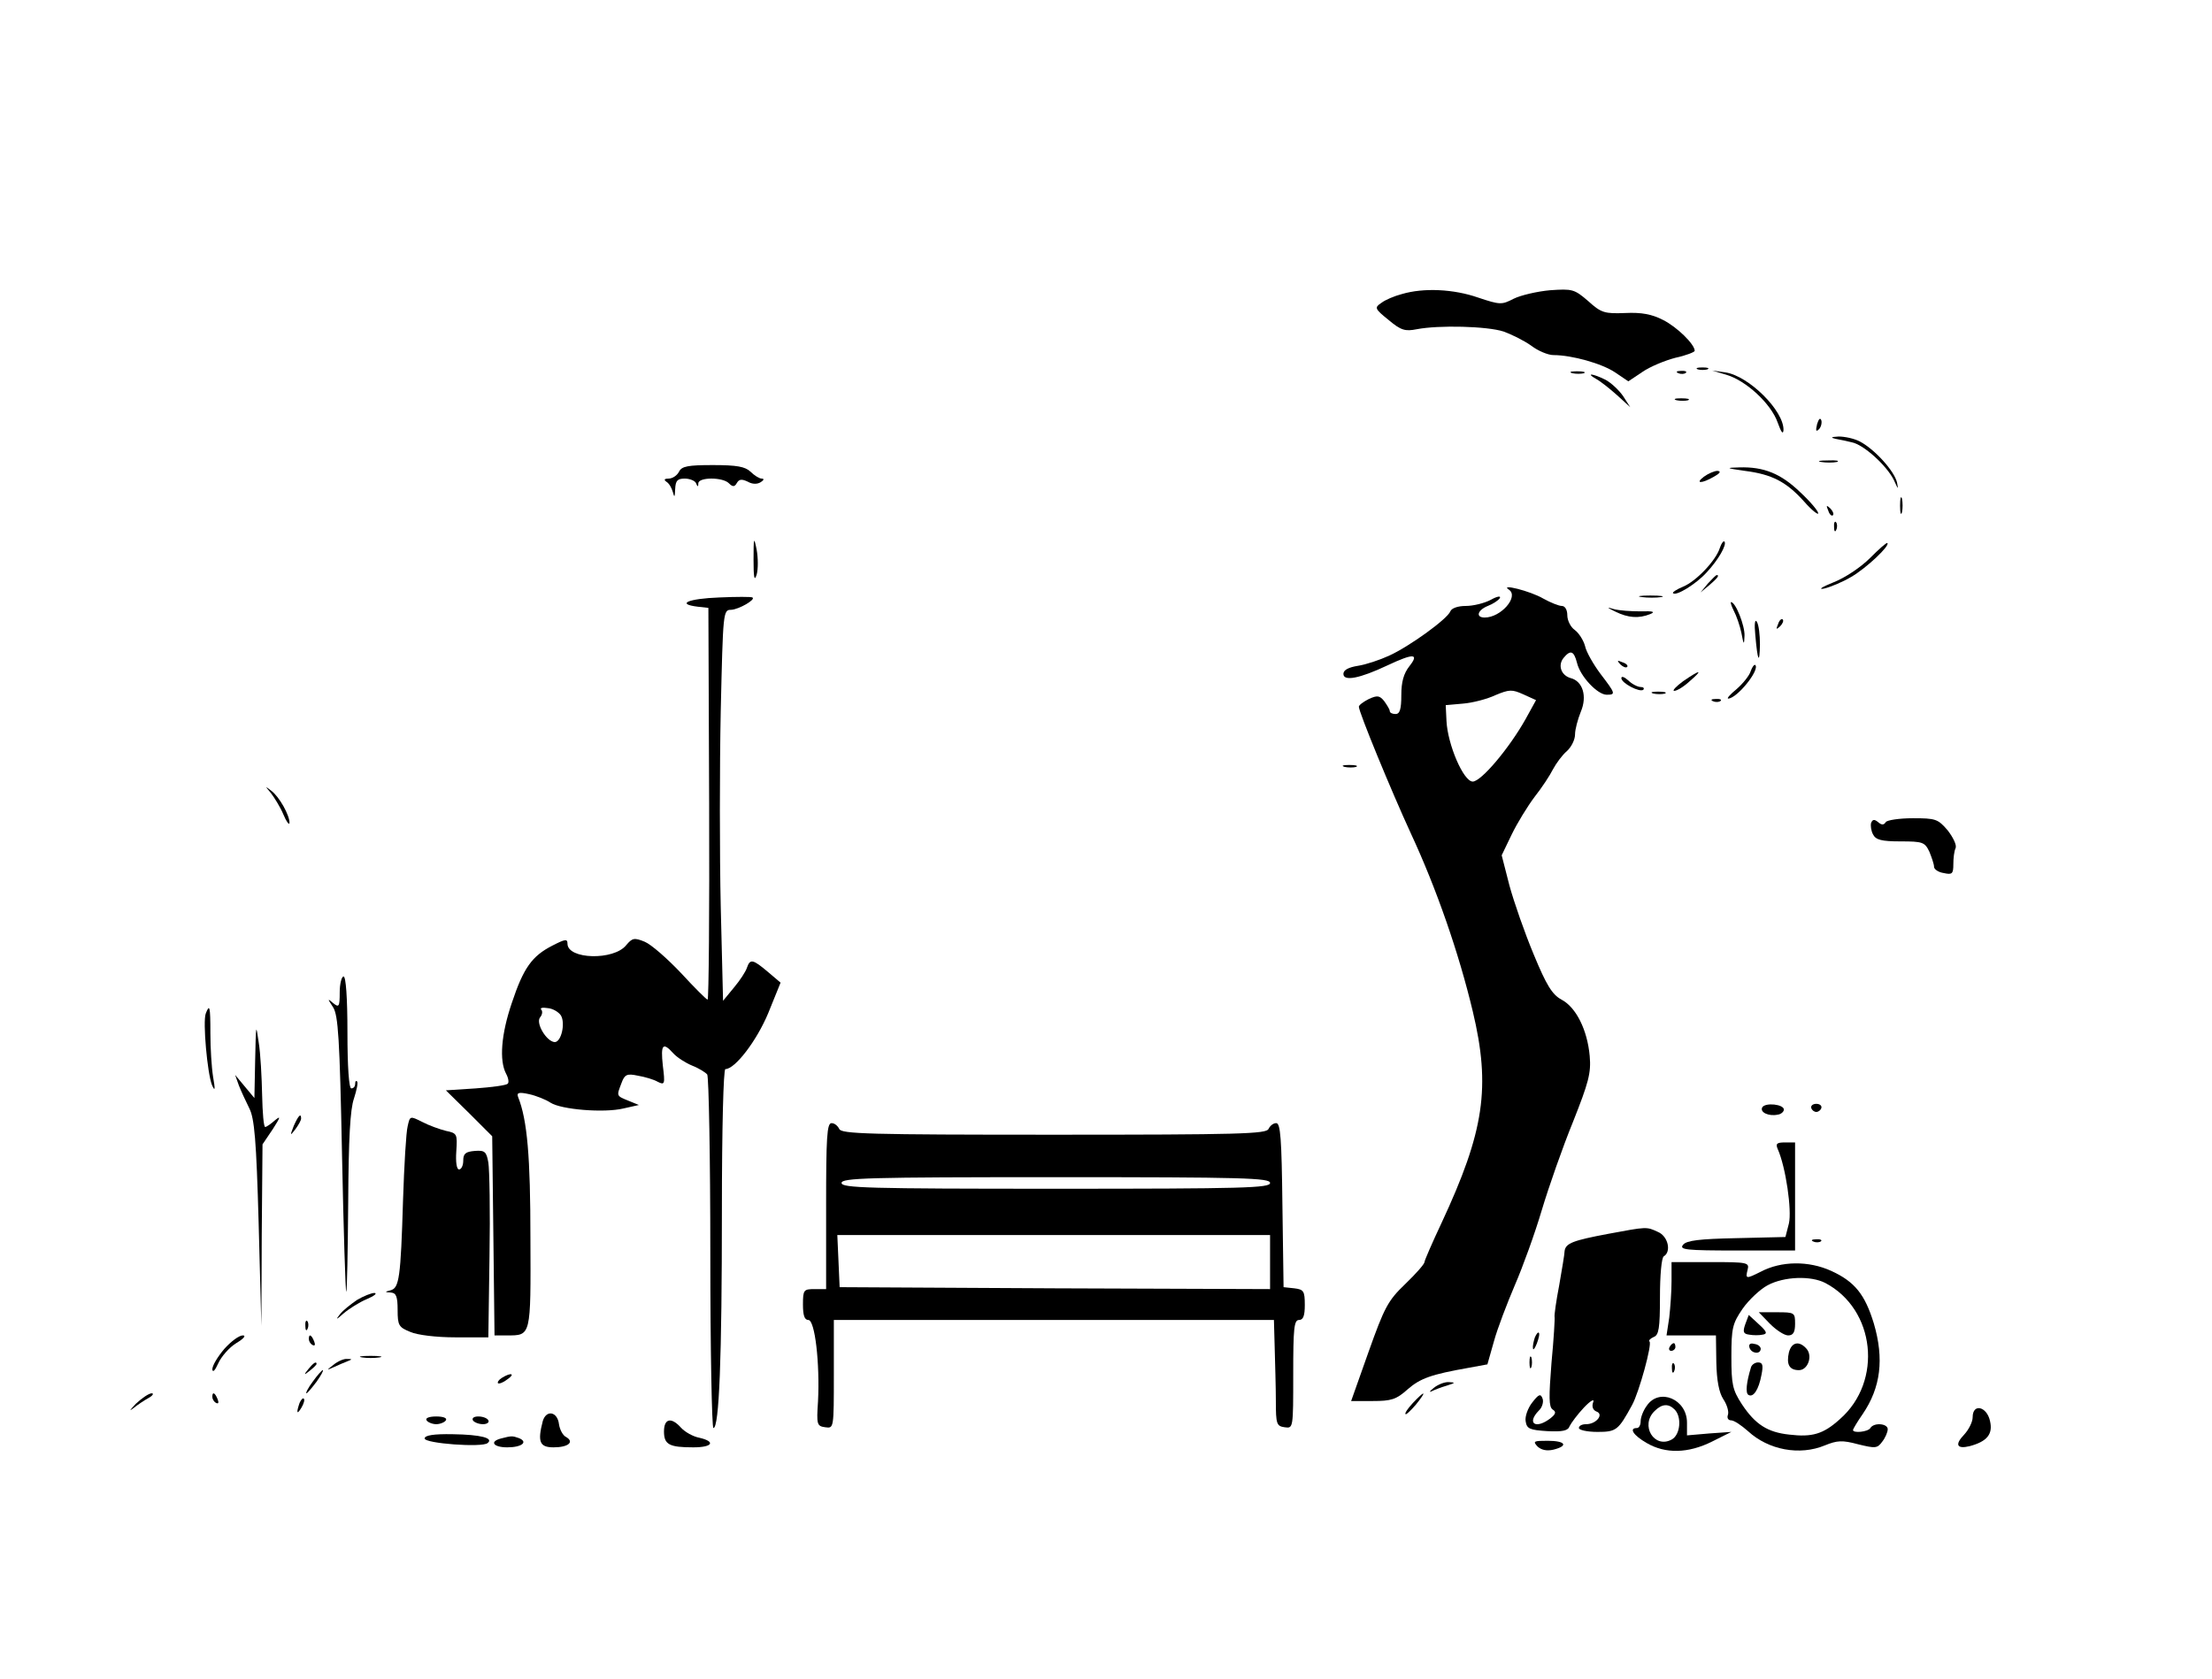 <?xml version="1.0" standalone="no"?>
<!DOCTYPE svg PUBLIC "-//W3C//DTD SVG 20010904//EN"
 "http://www.w3.org/TR/2001/REC-SVG-20010904/DTD/svg10.dtd">
<svg version="1.0" xmlns="http://www.w3.org/2000/svg"
 width="573pt" height="435pt" viewBox="0 0 573 435"
 preserveAspectRatio="xMidYMid meet">

<g transform="translate(0,435) scale(0.1,-0.1)"
fill="#000000" stroke="none">
<path d="M3631 3588 c-19 -5 -43 -15 -53 -23 -18 -12 -17 -15 19 -44 32 -27
43 -30 73 -24 57 11 182 8 225 -6 22 -8 54 -24 72 -37 17 -13 43 -24 57 -24
48 0 126 -22 160 -45 l34 -23 36 24 c20 14 59 30 86 37 28 6 50 15 50 18 0 17
-46 62 -82 80 -29 15 -56 20 -98 18 -53 -2 -62 0 -96 31 -36 31 -41 32 -99 28
-33 -3 -76 -13 -94 -22 -31 -16 -35 -16 -92 3 -63 22 -141 26 -198 9z"/>
<path d="M4398 3393 c6 -2 18 -2 25 0 6 3 1 5 -13 5 -14 0 -19 -2 -12 -5z"/>
<path d="M4073 3383 c9 -2 23 -2 30 0 6 3 -1 5 -18 5 -16 0 -22 -2 -12 -5z"/>
<path d="M4348 3383 c7 -3 16 -2 19 1 4 3 -2 6 -13 5 -11 0 -14 -3 -6 -6z"/>
<path d="M4472 3379 c51 -15 116 -75 133 -124 9 -25 14 -32 15 -19 1 50 -90
140 -150 149 l-35 5 37 -11z"/>
<path d="M4135 3368 c11 -6 35 -25 54 -42 l34 -31 -18 28 c-10 15 -31 35 -46
43 -32 16 -54 19 -24 2z"/>
<path d="M4343 3313 c9 -2 23 -2 30 0 6 3 -1 5 -18 5 -16 0 -22 -2 -12 -5z"/>
<path d="M4707 3251 c-4 -17 -3 -21 5 -13 5 5 8 16 6 23 -3 8 -7 3 -11 -10z"/>
<path d="M4755 3213 c11 -2 30 -6 42 -9 31 -6 91 -61 109 -98 11 -24 12 -26 8
-6 -7 30 -58 86 -96 106 -15 8 -40 13 -55 13 -20 -1 -22 -3 -8 -6z"/>
<path d="M4718 3153 c12 -2 30 -2 40 0 9 3 -1 5 -23 4 -22 0 -30 -2 -17 -4z"/>
<path d="M1759 3128 c-5 -10 -17 -18 -27 -18 -11 0 -13 -3 -6 -8 7 -4 14 -16
17 -27 4 -15 5 -14 6 8 1 22 6 27 25 27 13 0 27 -6 29 -12 4 -10 6 -10 6 0 1
16 63 16 79 0 10 -10 15 -10 21 1 6 10 13 10 28 3 12 -7 25 -7 34 -1 8 5 9 9
2 9 -6 0 -19 8 -29 18 -14 13 -35 17 -97 17 -65 0 -81 -3 -88 -17z"/>
<path d="M4520 3130 c70 -9 107 -28 153 -79 20 -23 37 -36 37 -31 0 6 -21 31
-47 55 -50 48 -94 66 -158 64 -36 -1 -34 -2 15 -9z"/>
<path d="M4414 3115 c-24 -18 -7 -19 26 0 16 9 19 14 9 15 -8 0 -24 -7 -35
-15z"/>
<path d="M4922 3040 c0 -19 2 -27 5 -17 2 9 2 25 0 35 -3 9 -5 1 -5 -18z"/>
<path d="M4736 3027 c3 -10 9 -15 12 -12 3 3 0 11 -7 18 -10 9 -11 8 -5 -6z"/>
<path d="M4751 2984 c0 -11 3 -14 6 -6 3 7 2 16 -1 19 -3 4 -6 -2 -5 -13z"/>
<path d="M1952 2900 c0 -46 2 -58 8 -39 4 14 4 43 0 65 -7 35 -8 32 -8 -26z"/>
<path d="M4455 2930 c-10 -32 -61 -86 -95 -100 -17 -7 -29 -15 -26 -17 8 -8
60 24 87 54 30 32 53 72 46 80 -3 2 -8 -5 -12 -17z"/>
<path d="M4844 2904 c-23 -23 -64 -51 -95 -63 -30 -12 -40 -19 -24 -16 17 4
48 17 70 30 40 23 102 82 94 88 -2 2 -22 -16 -45 -39z"/>
<path d="M4424 2838 l-19 -23 23 19 c21 18 27 26 19 26 -2 0 -12 -10 -23 -22z"/>
<path d="M3909 2822 c26 -18 -21 -72 -63 -72 -24 0 -19 19 8 30 13 5 27 14 31
20 4 7 -7 5 -23 -4 -17 -9 -46 -16 -65 -16 -21 0 -37 -6 -40 -14 -8 -20 -106
-91 -159 -115 -24 -11 -60 -23 -80 -26 -25 -4 -38 -11 -38 -21 0 -20 42 -12
114 22 68 32 83 31 57 -2 -15 -19 -21 -41 -21 -75 0 -37 -4 -49 -15 -49 -8 0
-15 3 -15 8 0 4 -7 15 -14 25 -12 15 -18 16 -40 6 -14 -7 -26 -16 -26 -20 0
-14 83 -216 135 -329 66 -142 124 -309 160 -460 47 -197 30 -311 -81 -549 -24
-51 -44 -97 -44 -101 0 -5 -22 -30 -50 -57 -45 -43 -54 -61 -95 -176 l-45
-127 56 0 c48 0 61 4 90 30 33 29 62 39 158 56 l49 9 17 60 c9 33 34 98 54
145 20 46 52 134 70 195 18 60 54 163 81 229 40 101 47 126 43 170 -6 67 -35
126 -73 146 -24 13 -39 37 -72 117 -23 55 -51 135 -63 179 l-20 78 26 54 c14
29 41 73 59 97 19 24 40 56 48 72 8 15 24 37 36 47 12 11 21 30 21 43 0 13 7
39 15 59 17 40 5 79 -26 87 -25 7 -34 33 -19 52 18 22 27 19 35 -12 8 -35 53
-83 77 -83 24 0 23 3 -16 54 -18 24 -37 57 -40 72 -4 15 -16 34 -27 42 -10 7
-19 24 -19 38 0 14 -6 24 -14 24 -8 0 -30 9 -48 19 -34 20 -115 40 -89 23z
m43 -335 c-42 -75 -115 -162 -137 -162 -24 0 -65 96 -68 157 l-2 41 45 4 c25
2 63 12 84 22 36 15 43 15 72 2 l33 -15 -27 -49z"/>
<path d="M1863 2802 c-80 -3 -113 -17 -55 -24 l27 -3 2 -507 c1 -280 -1 -508
-4 -508 -3 0 -34 31 -69 69 -35 37 -77 74 -94 81 -27 11 -32 10 -48 -9 -32
-40 -152 -37 -152 4 0 13 -6 12 -39 -5 -53 -27 -75 -58 -105 -148 -28 -82 -33
-150 -15 -184 6 -11 8 -23 4 -26 -4 -4 -41 -9 -83 -12 l-77 -5 60 -59 60 -60
3 -258 3 -258 32 0 c63 0 62 -4 61 252 0 211 -8 306 -32 366 -4 11 2 13 29 7
18 -4 43 -14 55 -22 28 -18 139 -27 189 -15 l40 9 -27 11 c-32 13 -31 12 -18
46 8 22 14 25 42 19 18 -3 42 -10 52 -16 18 -9 19 -6 13 42 -6 55 0 62 27 32
10 -11 32 -25 49 -32 18 -7 35 -18 39 -23 4 -6 8 -215 8 -463 0 -249 4 -453 8
-453 15 0 22 181 22 563 0 215 4 367 9 367 25 0 81 73 111 145 l32 79 -33 28
c-39 33 -46 34 -54 11 -3 -10 -18 -33 -34 -52 l-28 -34 -6 244 c-3 134 -3 362
0 507 6 257 6 262 27 262 20 1 65 27 55 32 -2 2 -41 2 -86 0z m-410 -1083 c12
-20 1 -69 -16 -69 -21 1 -50 49 -38 64 6 7 7 16 3 20 -4 5 4 6 17 4 13 -1 28
-10 34 -19z"/>
<path d="M4253 2803 c15 -2 37 -2 50 0 12 2 0 4 -28 4 -27 0 -38 -2 -22 -4z"/>
<path d="M4491 2768 c7 -13 16 -39 20 -58 6 -32 7 -32 8 -7 1 26 -23 87 -35
87 -2 0 1 -10 7 -22z"/>
<path d="M4185 2765 c33 -16 60 -18 90 -6 14 6 7 8 -25 7 -25 0 -56 2 -70 6
-19 6 -18 4 5 -7z"/>
<path d="M4547 2704 c6 -68 11 -77 12 -24 0 25 -3 51 -8 59 -5 8 -7 -5 -4 -35z"/>
<path d="M4606 2733 c-6 -14 -5 -15 5 -6 7 7 10 15 7 18 -3 3 -9 -2 -12 -12z"/>
<path d="M4197 2629 c7 -7 15 -10 18 -7 3 3 -2 9 -12 12 -14 6 -15 5 -6 -5z"/>
<path d="M4535 2611 c-3 -11 -20 -32 -36 -46 -17 -14 -27 -25 -22 -25 23 1 82
74 70 87 -3 2 -8 -5 -12 -16z"/>
<path d="M4360 2585 c-19 -14 -29 -25 -23 -25 7 0 25 11 40 25 36 31 28 31
-17 0z"/>
<path d="M4200 2593 c0 -13 48 -38 57 -30 3 4 0 7 -7 7 -7 0 -22 7 -32 17 -10
9 -18 12 -18 6z"/>
<path d="M4283 2553 c9 -2 23 -2 30 0 6 3 -1 5 -18 5 -16 0 -22 -2 -12 -5z"/>
<path d="M4438 2533 c7 -3 16 -2 19 1 4 3 -2 6 -13 5 -11 0 -14 -3 -6 -6z"/>
<path d="M3483 2363 c9 -2 23 -2 30 0 6 3 -1 5 -18 5 -16 0 -22 -2 -12 -5z"/>
<path d="M702 2295 c9 -12 24 -36 32 -55 8 -19 15 -29 16 -22 0 20 -26 67 -47
83 -17 13 -17 13 -1 -6z"/>
<path d="M4847 2218 c-2 -7 0 -21 5 -30 7 -14 22 -18 71 -18 58 0 63 -2 75
-27 6 -15 12 -32 12 -39 0 -6 11 -14 25 -16 22 -5 25 -2 25 23 0 15 2 34 6 42
3 8 -7 28 -21 46 -25 29 -31 31 -90 31 -35 0 -67 -5 -70 -10 -5 -8 -11 -8 -20
0 -10 8 -14 7 -18 -2z"/>
<path d="M880 1779 c0 -38 -2 -40 -17 -28 -15 13 -15 12 0 -11 13 -21 17 -79
23 -383 4 -196 9 -356 11 -354 2 2 4 107 5 233 1 164 5 240 15 268 7 22 11 41
8 44 -3 3 -5 0 -5 -6 0 -7 -4 -12 -10 -12 -6 0 -10 55 -10 145 0 90 -4 145
-10 145 -5 0 -10 -19 -10 -41z"/>
<path d="M533 1724 c-8 -21 4 -154 16 -185 8 -18 9 -13 3 21 -4 25 -7 75 -7
113 0 70 -2 77 -12 51z"/>
<path d="M661 1605 l-2 -100 -25 30 -25 30 10 -28 c6 -15 18 -41 27 -59 13
-26 18 -81 24 -297 l7 -266 1 235 2 235 27 40 c19 30 21 35 6 23 -11 -10 -23
-18 -26 -18 -4 0 -7 37 -8 83 -1 45 -4 107 -9 137 -7 50 -7 46 -9 -45z"/>
<path d="M4565 1481 c-7 -13 17 -24 40 -19 9 1 16 8 16 13 0 14 -48 19 -56 6z"/>
<path d="M4692 1479 c2 -6 8 -10 13 -10 5 0 11 4 13 10 2 6 -4 11 -13 11 -9 0
-15 -5 -13 -11z"/>
<path d="M761 1433 c-10 -26 -10 -27 4 -9 8 11 15 23 15 28 0 15 -7 8 -19 -19z"/>
<path d="M1056 1432 c-4 -15 -9 -101 -12 -192 -6 -201 -10 -227 -32 -233 -16
-4 -16 -5 1 -6 13 -1 17 -10 17 -45 0 -40 3 -45 33 -57 18 -8 67 -14 117 -14
l85 0 3 210 c2 116 0 225 -3 243 -5 28 -9 32 -35 30 -24 -2 -30 -7 -30 -25 0
-13 -5 -23 -11 -23 -6 0 -9 19 -7 47 3 45 2 47 -27 53 -16 4 -44 14 -61 23
-32 16 -32 16 -38 -11z"/>
<path d="M2140 1225 l0 -215 -30 0 c-28 0 -30 -2 -30 -40 0 -28 4 -40 14 -40
17 0 30 -112 25 -211 -4 -60 -3 -64 19 -67 22 -3 22 -3 22 137 l0 141 570 0
570 0 2 -72 c1 -40 3 -102 3 -138 0 -60 2 -65 23 -68 22 -3 22 -3 22 137 0
119 2 141 15 141 11 0 15 11 15 39 0 36 -3 40 -27 43 l-28 3 -3 213 c-2 172
-5 212 -16 212 -8 0 -16 -7 -20 -15 -5 -13 -76 -15 -556 -15 -480 0 -551 2
-556 15 -4 8 -12 15 -20 15 -12 0 -14 -38 -14 -215z m1150 60 c0 -13 -68 -15
-555 -15 -487 0 -555 2 -555 15 0 13 68 15 555 15 487 0 555 -2 555 -15z m0
-205 l0 -70 -557 2 -558 3 -3 68 -3 67 561 0 560 0 0 -70z"/>
<path d="M4605 1373 c21 -47 37 -159 29 -193 l-9 -35 -127 -3 c-96 -2 -129 -6
-138 -17 -11 -13 7 -15 139 -15 l151 0 0 140 0 140 -26 0 c-21 0 -25 -3 -19
-17z"/>
<path d="M4165 1153 c-90 -17 -109 -24 -112 -44 0 -8 -7 -48 -14 -89 -8 -41
-13 -78 -12 -82 1 -3 -2 -57 -8 -119 -7 -89 -7 -114 3 -121 10 -6 8 -12 -6
-23 -38 -29 -62 -13 -30 20 9 8 13 23 10 31 -5 14 -10 12 -27 -10 -11 -14 -19
-36 -17 -48 3 -20 10 -23 56 -26 40 -2 54 1 58 13 4 8 20 30 37 48 17 18 28
24 24 14 -4 -11 -1 -20 8 -24 21 -7 0 -33 -26 -33 -11 0 -19 -4 -19 -10 0 -5
21 -10 48 -10 49 0 54 4 90 70 18 33 52 157 45 164 -3 3 2 8 11 12 13 5 16 22
16 104 0 55 4 102 10 105 20 12 11 52 -15 63 -30 14 -28 14 -130 -5z"/>
<path d="M4698 1133 c7 -3 16 -2 19 1 4 3 -2 6 -13 5 -11 0 -14 -3 -6 -6z"/>
<path d="M4330 1031 c0 -26 -3 -69 -6 -95 l-7 -46 64 0 64 0 1 -70 c1 -47 7
-78 18 -95 10 -15 15 -33 12 -41 -3 -8 1 -14 8 -14 8 0 27 -13 44 -28 53 -49
134 -64 199 -37 32 13 45 14 86 3 45 -11 50 -11 63 7 8 10 14 25 14 32 0 15
-36 18 -45 3 -6 -10 -45 -14 -45 -5 0 2 11 21 25 41 47 69 56 143 29 235 -23
75 -49 108 -110 136 -59 27 -130 26 -183 -2 -38 -19 -40 -19 -34 5 5 19 0 20
-96 20 l-101 0 0 -49z m398 -5 c130 -68 150 -255 38 -353 -43 -39 -72 -47
-131 -40 -56 6 -88 26 -123 79 -24 37 -27 51 -27 123 0 74 3 86 29 124 16 23
46 51 65 61 43 23 112 25 149 6z"/>
<path d="M4585 920 c16 -16 37 -30 47 -30 13 0 18 8 18 30 0 29 -1 30 -47 30
l-47 0 29 -30z"/>
<path d="M4521 919 c-7 -20 -5 -25 10 -27 11 -2 26 -2 35 0 13 2 11 8 -10 27
l-26 24 -9 -24z"/>
<path d="M4532 858 c5 -15 28 -18 29 -3 0 6 -7 12 -17 13 -10 3 -15 -1 -12
-10z"/>
<path d="M4634 846 c-7 -31 1 -46 26 -46 23 0 36 36 20 55 -19 22 -39 18 -46
-9z"/>
<path d="M4536 808 c-12 -39 -15 -67 -7 -72 13 -8 27 14 34 52 5 25 3 32 -9
32 -8 0 -16 -6 -18 -12z"/>
<path d="M925 982 c-16 -11 -37 -27 -45 -38 -11 -14 -9 -14 10 3 14 12 41 29
60 37 19 8 28 15 20 16 -8 0 -28 -8 -45 -18z"/>
<path d="M791 914 c0 -11 3 -14 6 -6 3 7 2 16 -1 19 -3 4 -6 -2 -5 -13z"/>
<path d="M3976 885 c-3 -9 -6 -22 -5 -28 0 -7 5 -1 10 12 5 13 8 26 5 28 -2 2
-6 -3 -10 -12z"/>
<path d="M581 855 c-17 -20 -31 -43 -31 -53 1 -9 7 -3 15 15 8 18 29 42 47 53
20 12 26 20 17 20 -10 0 -31 -16 -48 -35z"/>
<path d="M800 881 c0 -6 4 -13 10 -16 6 -3 7 1 4 9 -7 18 -14 21 -14 7z"/>
<path d="M4325 860 c-3 -5 -1 -10 4 -10 6 0 11 5 11 10 0 6 -2 10 -4 10 -3 0
-8 -4 -11 -10z"/>
<path d="M938 833 c12 -2 32 -2 45 0 12 2 2 4 -23 4 -25 0 -35 -2 -22 -4z"/>
<path d="M3962 820 c0 -14 2 -19 5 -12 2 6 2 18 0 25 -3 6 -5 1 -5 -13z"/>
<path d="M864 814 c-19 -15 -19 -15 1 -6 11 5 27 12 35 15 13 5 13 6 -1 6 -8
1 -24 -6 -35 -15z"/>
<path d="M799 803 c-13 -16 -12 -17 4 -4 9 7 17 15 17 17 0 8 -8 3 -21 -13z"/>
<path d="M4331 804 c0 -11 3 -14 6 -6 3 7 2 16 -1 19 -3 4 -6 -2 -5 -13z"/>
<path d="M810 770 c-12 -16 -19 -30 -16 -30 2 0 14 14 26 30 12 17 19 30 16
30 -2 0 -14 -13 -26 -30z"/>
<path d="M1300 780 c-8 -5 -12 -11 -10 -14 3 -2 14 2 24 10 22 15 10 19 -14 4z"/>
<path d="M3714 754 c-10 -8 -13 -12 -6 -9 8 4 26 11 40 15 22 7 23 8 6 9 -11
1 -29 -6 -40 -15z"/>
<path d="M352 713 c-15 -16 -19 -21 -7 -12 11 9 29 21 40 27 11 6 14 12 8 12
-7 0 -25 -12 -41 -27z"/>
<path d="M550 731 c0 -6 4 -13 10 -16 6 -3 7 1 4 9 -7 18 -14 21 -14 7z"/>
<path d="M3660 715 c-13 -14 -22 -27 -19 -29 2 -2 14 10 27 25 29 36 24 38 -8
4z"/>
<path d="M776 715 c-9 -26 -7 -32 5 -12 6 10 9 21 6 23 -2 3 -7 -2 -11 -11z"/>
<path d="M4266 708 c-9 -12 -16 -30 -16 -40 0 -10 -4 -18 -10 -18 -21 0 -9
-19 26 -39 48 -28 107 -27 169 4 l50 25 -57 -4 -58 -5 0 33 c0 61 -72 91 -104
44z m72 -10 c19 -19 15 -66 -8 -78 -45 -24 -82 37 -44 74 19 19 36 20 52 4z"/>
<path d="M5110 678 c0 -12 -10 -32 -22 -45 -25 -26 -19 -38 14 -30 45 12 61
31 53 65 -8 38 -45 47 -45 10z"/>
<path d="M1406 668 c-14 -54 -8 -68 28 -68 38 0 55 14 32 27 -8 4 -16 19 -18
33 -4 33 -33 38 -42 8z"/>
<path d="M1105 670 c3 -5 15 -10 25 -10 10 0 22 5 25 10 4 6 -7 10 -25 10 -18
0 -29 -4 -25 -10z"/>
<path d="M1225 670 c3 -5 15 -10 26 -10 11 0 17 5 14 10 -3 6 -15 10 -26 10
-11 0 -17 -4 -14 -10z"/>
<path d="M1720 641 c0 -34 14 -41 76 -41 50 0 59 15 15 25 -16 3 -37 15 -47
26 -25 28 -44 24 -44 -10z"/>
<path d="M1100 623 c0 -13 149 -24 163 -12 17 13 -18 22 -90 23 -50 1 -73 -3
-73 -11z"/>
<path d="M1298 623 c-31 -8 -20 -23 16 -23 38 0 55 14 30 24 -17 6 -19 6 -46
-1z"/>
<path d="M3983 602 c10 -9 24 -12 41 -8 40 10 31 23 -15 23 -36 0 -39 -1 -26
-15z"/>
</g>
</svg>

